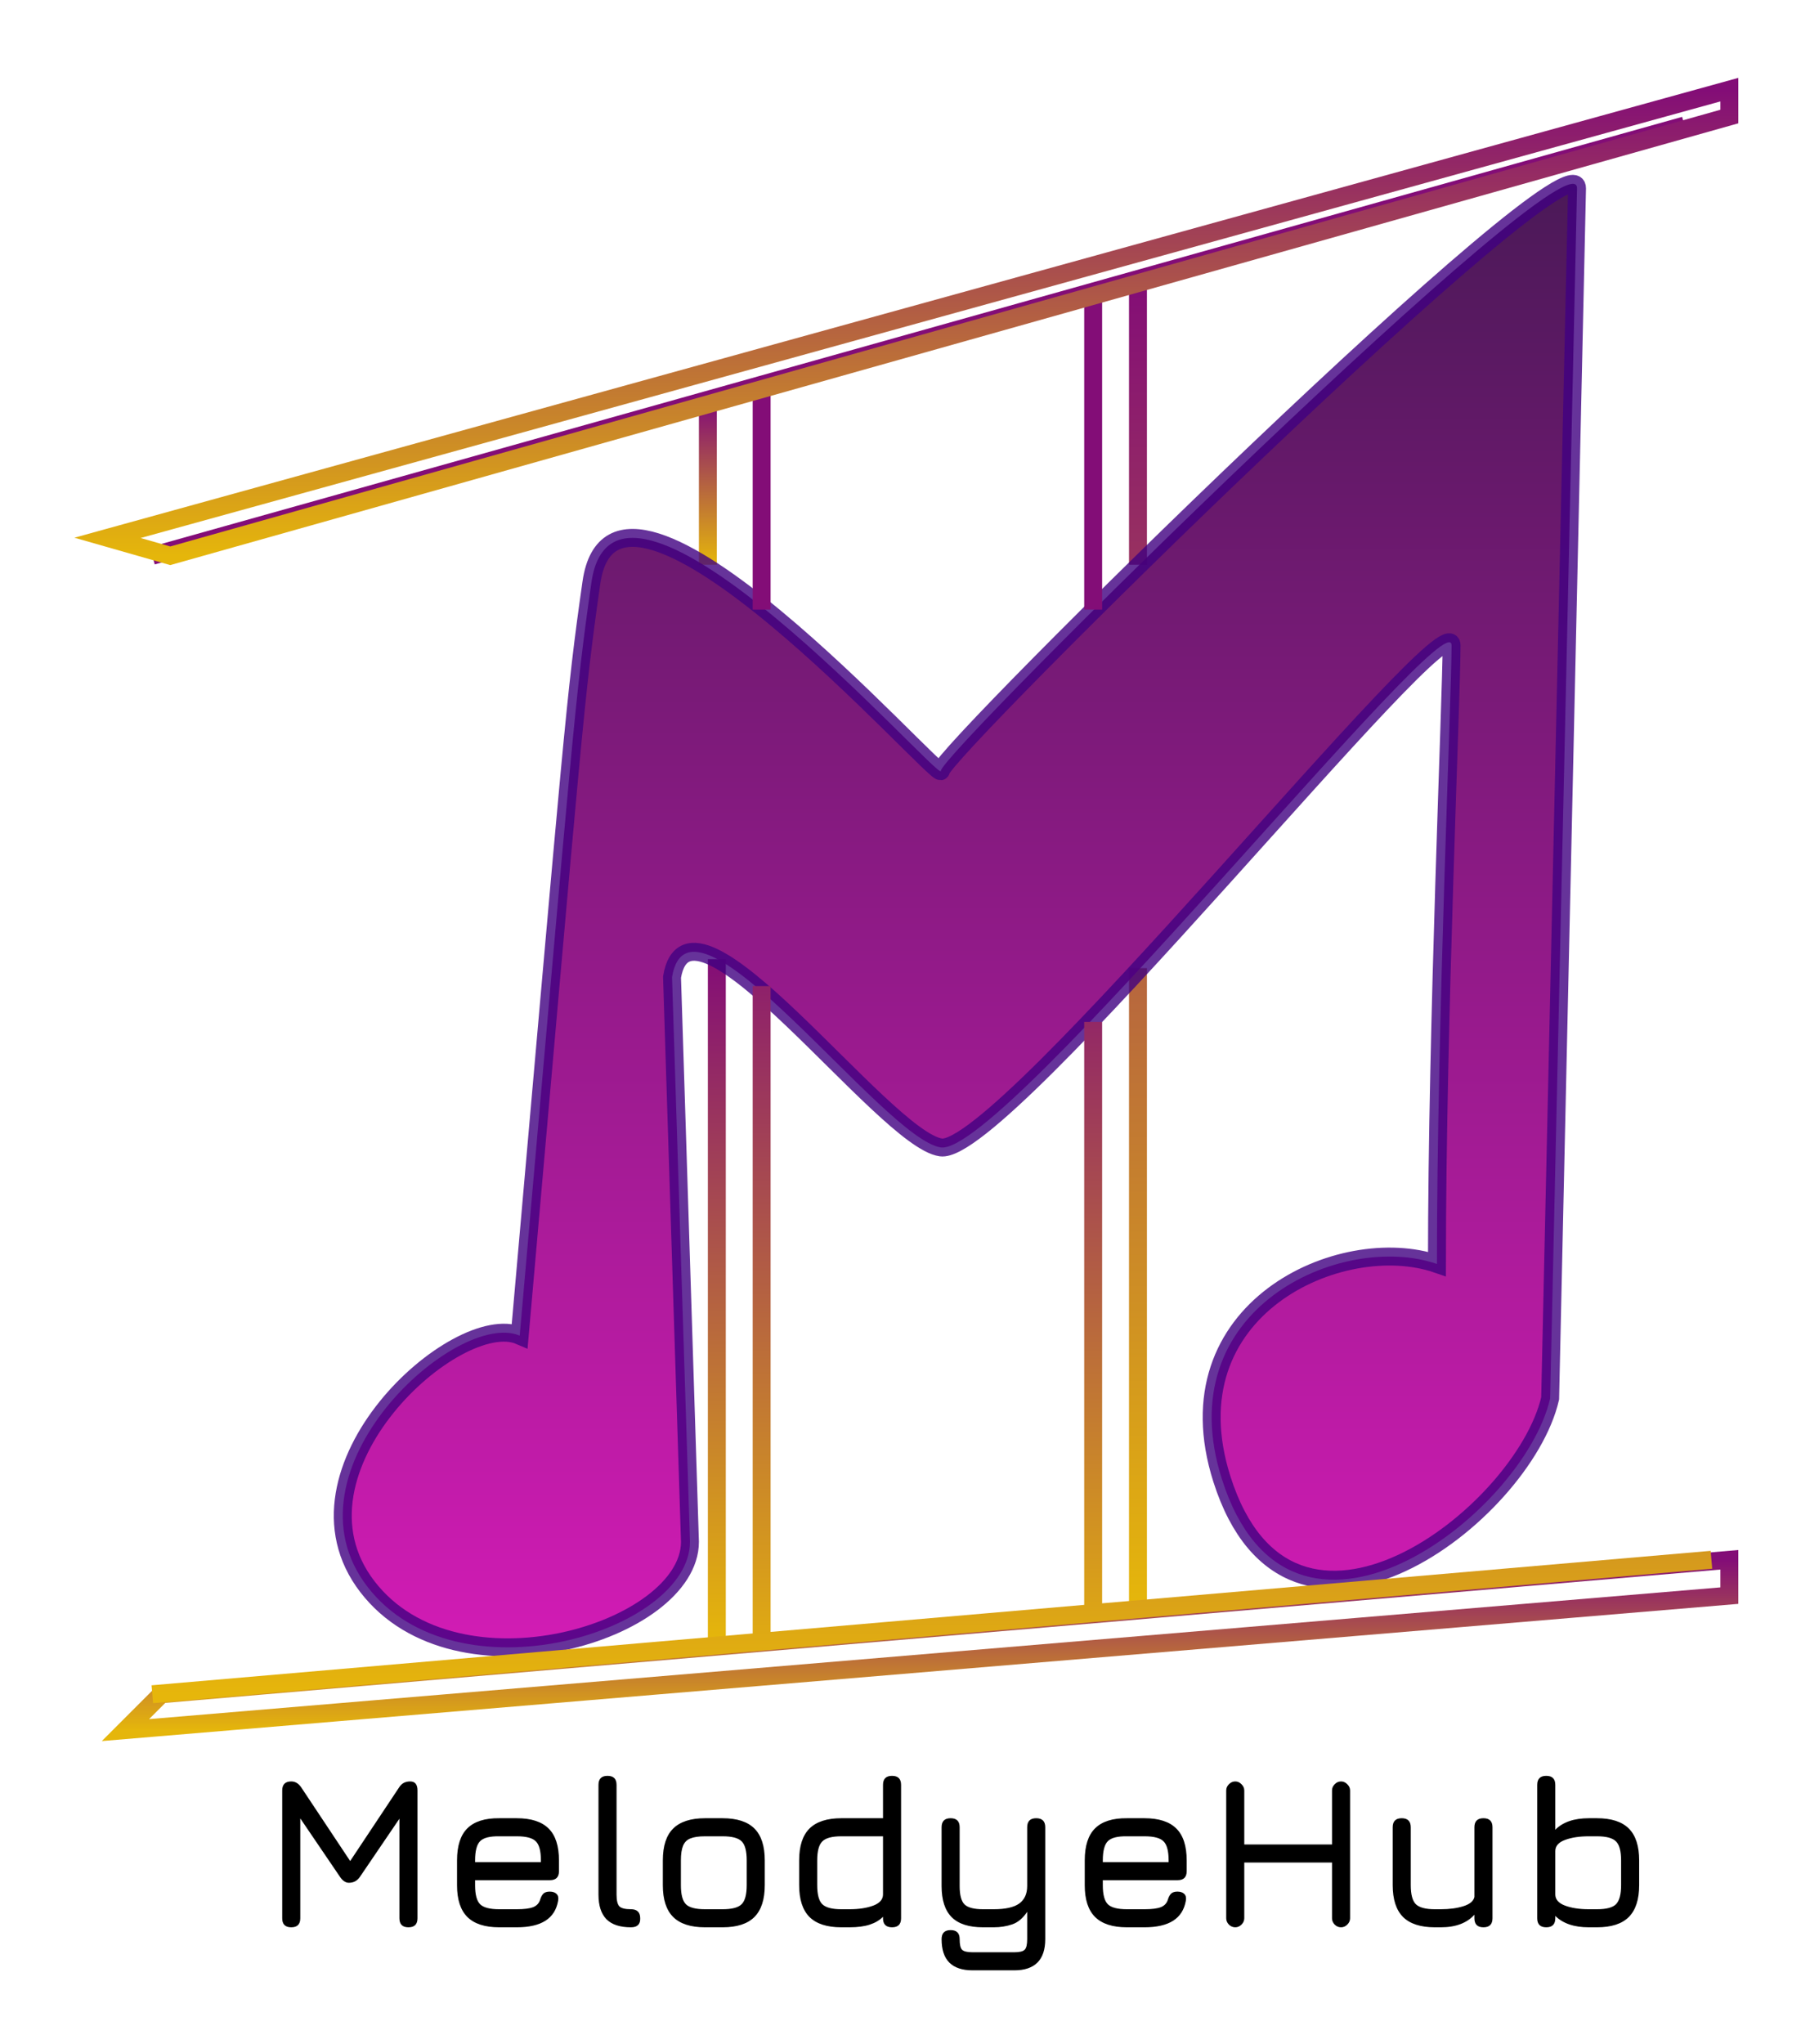 <svg width="101" height="114" viewBox="0 0 101 114" fill="none" xmlns="http://www.w3.org/2000/svg">
<g filter="url(#filter0_d_44_2)">
<path d="M40 49.5V87.5" stroke="url(#paint0_linear_44_2)"/>
<path d="M39.5 18.5V27.5" stroke="url(#paint1_linear_44_2)"/>
<path d="M63.5 11.5V27.5M63.5 50V85.5" stroke="url(#paint2_linear_44_2)"/>
<path d="M7 92.5L96.5 85V83L52.75 86.75L9 90.5L7 92.5Z" stroke="url(#paint3_linear_44_2)"/>
<path d="M20.5 84.5C15.5 78 25.5 69 29 70.5C32 36.5 32.072 35 33 28.5C34.357 19 52.5 39.707 52.5 39C52.5 38 88 3 88 6.5L86.5 74C85 80.5 72 90.5 68.183 78.5C65.162 69 74.85 64.667 80.183 66.5C80.183 53.167 81 34.8 81 32C81 29.2 56 60.5 52.5 60C49.307 59.544 38.5 44.5 37.5 50.5L38 66.25L38.5 82C38.5 87 25.5 91 20.5 84.5Z" fill="url(#paint4_linear_44_2)" fill-opacity="0.91" stroke="#400081" stroke-opacity="0.8"/>
<path d="M8.5 90.5L41.5 87.655L42.5 87.569M95.5 83L61 85.974M94 3L65.5 11L61 12.263M8.5 27L41.5 17.737L42.5 17.456M61 12.263V30M61 12.263L42.5 17.456M61 53V85.974M61 85.974L42.5 87.569M42.5 17.456V30M42.5 87.569V51" stroke="url(#paint5_linear_44_2)"/>
<path d="M6 26L96.5 1V2.5L9.5 27L6 26Z" stroke="url(#paint6_linear_44_2)"/>
<path d="M16.252 103.5C15.916 103.5 15.748 103.332 15.748 102.996V95.868C15.748 95.532 15.916 95.364 16.252 95.364C16.472 95.364 16.656 95.472 16.804 95.688L19.636 99.948L19.42 99.984L22.276 95.688C22.412 95.472 22.616 95.364 22.888 95.364C23.16 95.364 23.296 95.532 23.296 95.868V102.996C23.296 103.332 23.128 103.5 22.792 103.5C22.456 103.5 22.288 103.332 22.288 102.996V96.876L22.6 96.984L20.08 100.692C19.932 100.908 19.728 101.016 19.468 101.016C19.288 101.016 19.124 100.908 18.976 100.692L16.456 96.984L16.756 97.068V102.996C16.756 103.332 16.588 103.5 16.252 103.5ZM26.511 100.872V101.16C26.511 101.676 26.605 102.028 26.793 102.216C26.981 102.4 27.335 102.492 27.855 102.492H28.839C29.247 102.492 29.549 102.454 29.745 102.378C29.941 102.302 30.071 102.168 30.135 101.976C30.179 101.824 30.239 101.708 30.315 101.628C30.395 101.548 30.515 101.508 30.675 101.508C30.843 101.508 30.971 101.552 31.059 101.64C31.147 101.728 31.175 101.856 31.143 102.024C31.055 102.52 30.819 102.89 30.435 103.134C30.051 103.378 29.519 103.5 28.839 103.5H27.855C27.059 103.5 26.467 103.308 26.079 102.924C25.695 102.54 25.503 101.952 25.503 101.16V99.768C25.503 98.956 25.695 98.36 26.079 97.98C26.467 97.596 27.059 97.408 27.855 97.416H28.839C29.639 97.416 30.231 97.608 30.615 97.992C30.999 98.372 31.191 98.964 31.191 99.768V100.368C31.191 100.704 31.023 100.872 30.687 100.872H26.511ZM27.855 98.424C27.335 98.416 26.981 98.506 26.793 98.694C26.605 98.882 26.511 99.24 26.511 99.768V99.864H30.183V99.768C30.183 99.244 30.089 98.89 29.901 98.706C29.717 98.518 29.363 98.424 28.839 98.424H27.855ZM35.208 103.5C34.596 103.5 34.14 103.35 33.84 103.05C33.544 102.746 33.396 102.288 33.396 101.676V95.556C33.396 95.22 33.564 95.052 33.9 95.052C34.236 95.052 34.404 95.22 34.404 95.556V101.676C34.404 102 34.456 102.218 34.56 102.33C34.668 102.438 34.884 102.492 35.208 102.492C35.552 102.492 35.724 102.66 35.724 102.996C35.736 103.332 35.564 103.5 35.208 103.5ZM39.339 103.5C38.543 103.5 37.951 103.308 37.563 102.924C37.179 102.54 36.987 101.952 36.987 101.16V99.768C36.987 98.964 37.179 98.372 37.563 97.992C37.951 97.608 38.543 97.416 39.339 97.416H40.323C41.123 97.416 41.715 97.608 42.099 97.992C42.483 98.376 42.675 98.968 42.675 99.768V101.148C42.675 101.944 42.483 102.536 42.099 102.924C41.715 103.308 41.123 103.5 40.323 103.5H39.339ZM37.995 101.16C37.995 101.676 38.089 102.028 38.277 102.216C38.465 102.4 38.819 102.492 39.339 102.492H40.323C40.847 102.492 41.201 102.398 41.385 102.21C41.573 102.022 41.667 101.668 41.667 101.148V99.768C41.667 99.244 41.573 98.89 41.385 98.706C41.201 98.518 40.847 98.424 40.323 98.424H39.339C38.991 98.424 38.719 98.464 38.523 98.544C38.331 98.62 38.195 98.756 38.115 98.952C38.035 99.144 37.995 99.416 37.995 99.768V101.16ZM46.945 103.5C46.149 103.5 45.557 103.308 45.169 102.924C44.785 102.536 44.593 101.944 44.593 101.148V99.768C44.593 98.968 44.785 98.376 45.169 97.992C45.557 97.608 46.149 97.416 46.945 97.416H49.273V95.556C49.273 95.22 49.441 95.052 49.777 95.052C50.113 95.052 50.281 95.22 50.281 95.556V102.996C50.281 103.332 50.113 103.5 49.777 103.5C49.441 103.5 49.273 103.332 49.273 102.996V102.912C49.085 103.104 48.839 103.25 48.535 103.35C48.231 103.45 47.853 103.5 47.401 103.5H46.945ZM46.945 102.492H47.401C47.929 102.492 48.373 102.424 48.733 102.288C49.093 102.152 49.273 101.944 49.273 101.664V98.424H46.945C46.425 98.424 46.071 98.52 45.883 98.712C45.695 98.9 45.601 99.252 45.601 99.768V101.148C45.601 101.668 45.695 102.022 45.883 102.21C46.075 102.398 46.429 102.492 46.945 102.492ZM54.27 105.9C53.69 105.9 53.256 105.754 52.968 105.462C52.684 105.174 52.542 104.74 52.542 104.16C52.542 103.824 52.71 103.656 53.046 103.656C53.382 103.656 53.55 103.824 53.55 104.16C53.55 104.46 53.594 104.656 53.682 104.748C53.774 104.844 53.97 104.892 54.27 104.892H56.598C56.894 104.892 57.088 104.844 57.18 104.748C57.272 104.656 57.318 104.46 57.318 104.16V102.636C57.078 102.996 56.798 103.23 56.478 103.338C56.162 103.446 55.818 103.5 55.446 103.5H54.858C54.066 103.5 53.482 103.312 53.106 102.936C52.73 102.56 52.542 101.98 52.542 101.196V97.92C52.542 97.584 52.71 97.416 53.046 97.416C53.382 97.416 53.55 97.584 53.55 97.92V101.196C53.55 101.7 53.64 102.042 53.82 102.222C54.004 102.402 54.35 102.492 54.858 102.492H55.446C56.102 102.492 56.578 102.386 56.874 102.174C57.17 101.958 57.318 101.632 57.318 101.196V97.92C57.318 97.584 57.486 97.416 57.822 97.416C58.158 97.416 58.326 97.584 58.326 97.92V104.16C58.326 104.74 58.182 105.174 57.894 105.462C57.606 105.754 57.174 105.9 56.598 105.9H54.27ZM61.538 100.872V101.16C61.538 101.676 61.632 102.028 61.82 102.216C62.008 102.4 62.362 102.492 62.882 102.492H63.866C64.274 102.492 64.576 102.454 64.772 102.378C64.968 102.302 65.098 102.168 65.162 101.976C65.206 101.824 65.266 101.708 65.342 101.628C65.422 101.548 65.542 101.508 65.702 101.508C65.87 101.508 65.998 101.552 66.086 101.64C66.174 101.728 66.202 101.856 66.17 102.024C66.082 102.52 65.846 102.89 65.462 103.134C65.078 103.378 64.546 103.5 63.866 103.5H62.882C62.086 103.5 61.494 103.308 61.106 102.924C60.722 102.54 60.53 101.952 60.53 101.16V99.768C60.53 98.956 60.722 98.36 61.106 97.98C61.494 97.596 62.086 97.408 62.882 97.416H63.866C64.666 97.416 65.258 97.608 65.642 97.992C66.026 98.372 66.218 98.964 66.218 99.768V100.368C66.218 100.704 66.05 100.872 65.714 100.872H61.538ZM62.882 98.424C62.362 98.416 62.008 98.506 61.82 98.694C61.632 98.882 61.538 99.24 61.538 99.768V99.864H65.21V99.768C65.21 99.244 65.116 98.89 64.928 98.706C64.744 98.518 64.39 98.424 63.866 98.424H62.882ZM68.928 103.5C68.796 103.5 68.678 103.45 68.574 103.35C68.474 103.246 68.424 103.128 68.424 102.996V95.868C68.424 95.736 68.474 95.62 68.574 95.52C68.678 95.416 68.796 95.364 68.928 95.364C69.06 95.364 69.176 95.416 69.276 95.52C69.38 95.62 69.432 95.736 69.432 95.868V98.88H74.328V95.868C74.328 95.736 74.378 95.62 74.478 95.52C74.578 95.416 74.696 95.364 74.832 95.364C74.964 95.364 75.08 95.416 75.18 95.52C75.284 95.62 75.336 95.736 75.336 95.868V102.996C75.336 103.128 75.284 103.246 75.18 103.35C75.08 103.45 74.964 103.5 74.832 103.5C74.696 103.5 74.578 103.45 74.478 103.35C74.378 103.246 74.328 103.128 74.328 102.996V99.888H69.432V102.996C69.432 103.128 69.38 103.246 69.276 103.35C69.176 103.45 69.06 103.5 68.928 103.5ZM82.778 97.416C83.114 97.416 83.282 97.584 83.282 97.92V102.996C83.282 103.332 83.114 103.5 82.778 103.5C82.442 103.5 82.274 103.332 82.274 102.996V102.798C81.85 103.266 81.226 103.5 80.402 103.5H80.066C79.27 103.5 78.678 103.308 78.29 102.924C77.906 102.536 77.714 101.944 77.714 101.148V97.92C77.714 97.584 77.882 97.416 78.218 97.416C78.554 97.416 78.722 97.584 78.722 97.92V101.148C78.722 101.668 78.816 102.022 79.004 102.21C79.196 102.398 79.55 102.492 80.066 102.492H80.402C80.882 102.492 81.3 102.436 81.656 102.324C82.016 102.212 82.222 102.04 82.274 101.808V97.92C82.274 97.584 82.442 97.416 82.778 97.416ZM86.283 103.5C85.947 103.5 85.779 103.332 85.779 102.996V95.556C85.779 95.22 85.947 95.052 86.283 95.052C86.619 95.052 86.787 95.22 86.787 95.556V98.058C86.995 97.846 87.255 97.686 87.567 97.578C87.879 97.47 88.243 97.416 88.659 97.416H89.115C89.915 97.416 90.507 97.608 90.891 97.992C91.275 98.376 91.467 98.968 91.467 99.768V101.148C91.467 101.944 91.275 102.536 90.891 102.924C90.507 103.308 89.915 103.5 89.115 103.5H88.659C88.243 103.5 87.879 103.446 87.567 103.338C87.255 103.23 86.995 103.072 86.787 102.864V102.996C86.787 103.332 86.619 103.5 86.283 103.5ZM88.659 102.492H89.115C89.639 102.492 89.993 102.398 90.177 102.21C90.365 102.018 90.459 101.664 90.459 101.148V99.768C90.459 99.244 90.363 98.89 90.171 98.706C89.983 98.518 89.631 98.424 89.115 98.424H88.659C88.131 98.424 87.687 98.492 87.327 98.628C86.967 98.76 86.787 98.968 86.787 99.252V101.664C86.787 101.944 86.967 102.152 87.327 102.288C87.687 102.424 88.131 102.492 88.659 102.492Z" fill="black"/>
</g>
<defs>
<filter id="filter0_d_44_2" x="0.152" y="0.343" width="100.848" height="113.557" filterUnits="userSpaceOnUse" color-interpolation-filters="sRGB">
<feFlood flood-opacity="0" result="BackgroundImageFix"/>
<feColorMatrix in="SourceAlpha" type="matrix" values="0 0 0 0 0 0 0 0 0 0 0 0 0 0 0 0 0 0 127 0" result="hardAlpha"/>
<feOffset dy="4"/>
<feGaussianBlur stdDeviation="2"/>
<feComposite in2="hardAlpha" operator="out"/>
<feColorMatrix type="matrix" values="0 0 0 0 0 0 0 0 0 0 0 0 0 0 0 0 0 0 0.25 0"/>
<feBlend mode="normal" in2="BackgroundImageFix" result="effect1_dropShadow_44_2"/>
<feBlend mode="normal" in="SourceGraphic" in2="effect1_dropShadow_44_2" result="shape"/>
</filter>
<linearGradient id="paint0_linear_44_2" x1="40.5" y1="49.5" x2="40.5" y2="87.5" gradientUnits="userSpaceOnUse">
<stop stop-color="#830D77"/>
<stop offset="1" stop-color="#E5B60B"/>
</linearGradient>
<linearGradient id="paint1_linear_44_2" x1="40" y1="18.5" x2="40" y2="27.5" gradientUnits="userSpaceOnUse">
<stop stop-color="#830D77"/>
<stop offset="1" stop-color="#E5B60B"/>
</linearGradient>
<linearGradient id="paint2_linear_44_2" x1="64" y1="11.5" x2="64" y2="85.5" gradientUnits="userSpaceOnUse">
<stop stop-color="#830D77"/>
<stop offset="1" stop-color="#E5B60B"/>
</linearGradient>
<linearGradient id="paint3_linear_44_2" x1="51.75" y1="83" x2="51.75" y2="92.5" gradientUnits="userSpaceOnUse">
<stop stop-color="#830D77"/>
<stop offset="1" stop-color="#E5B60B"/>
</linearGradient>
<linearGradient id="paint4_linear_44_2" x1="53.563" y1="6.254" x2="53.563" y2="87.884" gradientUnits="userSpaceOnUse">
<stop stop-color="#390247"/>
<stop offset="1" stop-color="#CD05AD"/>
</linearGradient>
<linearGradient id="paint5_linear_44_2" x1="52" y1="3" x2="52" y2="90.5" gradientUnits="userSpaceOnUse">
<stop offset="0.49" stop-color="#830D77"/>
<stop offset="1" stop-color="#E6B60B"/>
</linearGradient>
<linearGradient id="paint6_linear_44_2" x1="51.25" y1="1" x2="51.25" y2="27" gradientUnits="userSpaceOnUse">
<stop stop-color="#830D77"/>
<stop offset="1" stop-color="#E5B60B"/>
</linearGradient>
</defs>
</svg>
